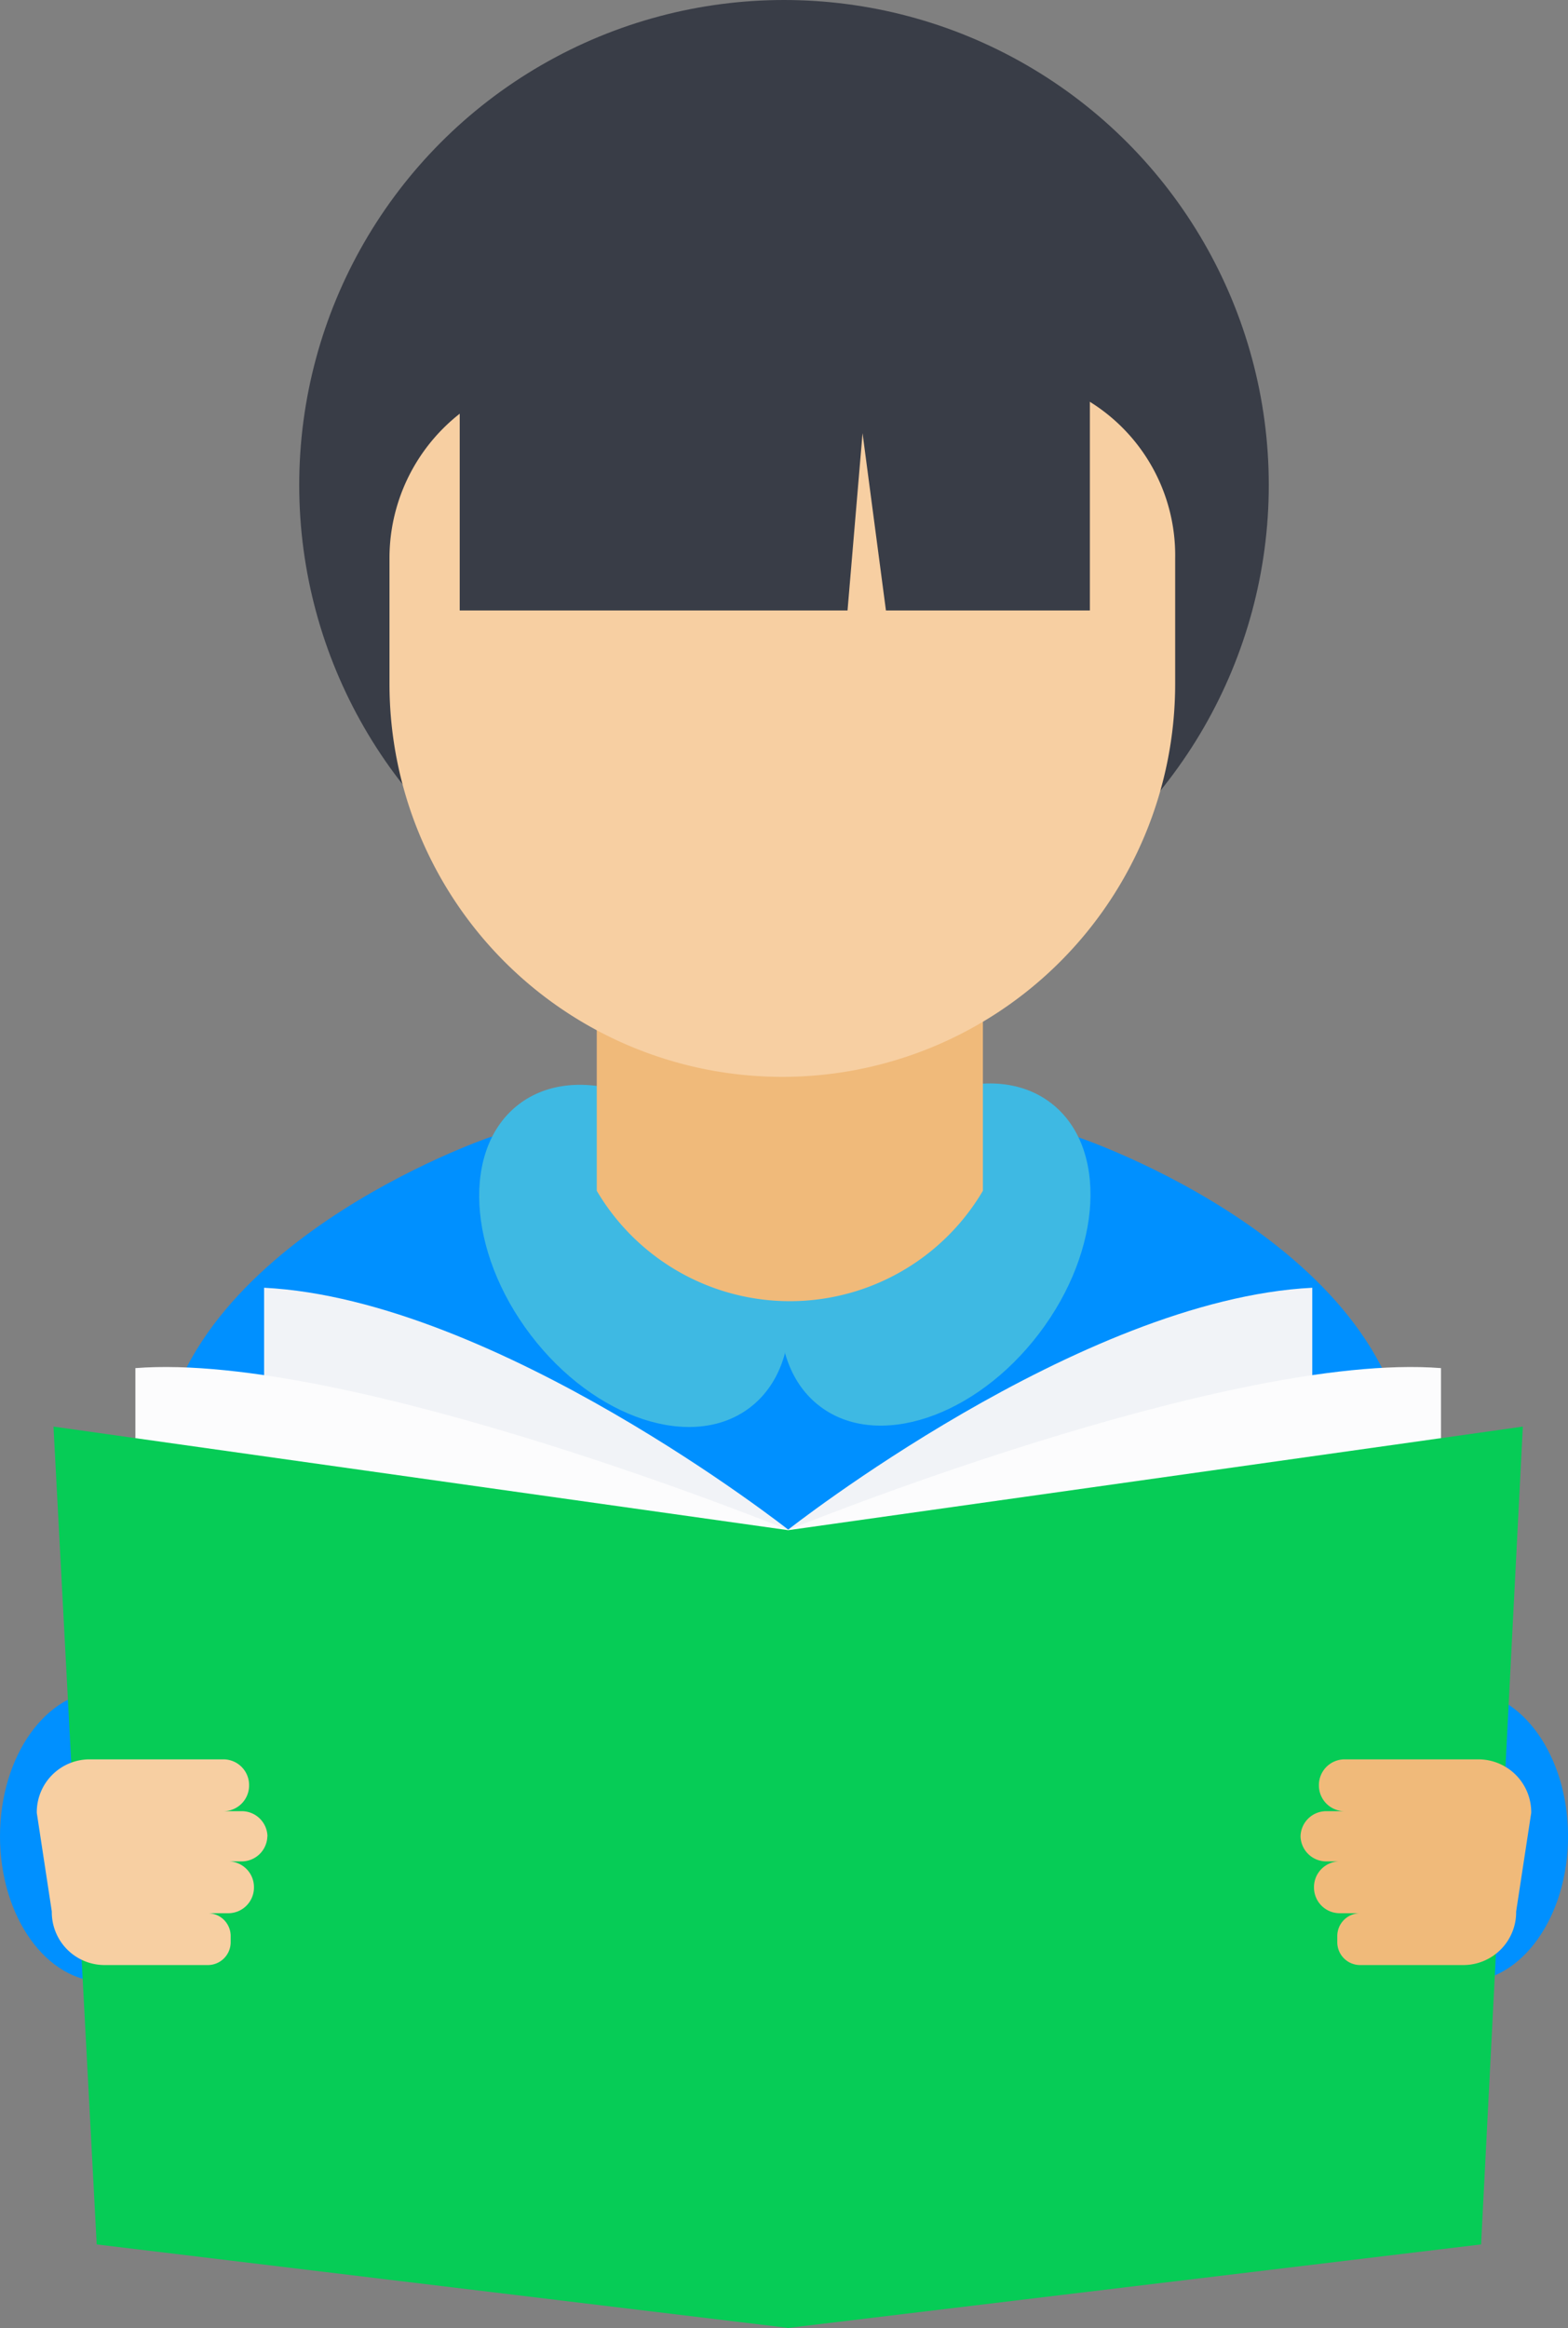 <svg xmlns="http://www.w3.org/2000/svg" width="29.026" height="43.075" viewBox="0 0 29.026 43.075">
  <rect x="0" y="0" width="29.026" height="43.075" fill="#808080" stroke="none"/>
  <g id="student_1_" data-name="student (1)" transform="translate(-60.401 -126.4)">
    <g id="Group_3267" data-name="Group 3267" transform="translate(31.801 122.9)">
      <g id="Group_3264" data-name="Group 3264" transform="translate(28.6 34.785)">
        <ellipse id="Ellipse_288" data-name="Ellipse 288" cx="1.919" cy="2.692" rx="1.919" ry="2.692" fill="#0090ff"/>
        <ellipse id="Ellipse_289" data-name="Ellipse 289" cx="1.919" cy="2.692" rx="1.919" ry="2.692" transform="translate(25.189)" fill="#0090ff"/>
      </g>
      <path id="Path_1331" data-name="Path 1331" d="M55.119,70.809,53.913,70.5,52.52,74.059l-2.847.4-2.847-.4L45.434,70.5l-1.207.309s-6,2.042-6.127,6.189l11.573,5.663L61.246,77C61.123,72.821,55.119,70.809,55.119,70.809Z" transform="translate(-6.56 -46.267)" fill="#0090ff"/>
      <path id="Path_1332" data-name="Path 1332" d="M54.117,84.987S48.7,80.717,44.4,80.5v4.487Z" transform="translate(-10.911 -53.173)" fill="#f1f3f7"/>
      <path id="Path_1333" data-name="Path 1333" d="M48.8,88.256s-8.138-3.311-12.1-3v4.58Z" transform="translate(-5.594 -56.442)" fill="#fcfcfd"/>
      <g id="Group_3265" data-name="Group 3265" transform="translate(36.286 22.441)">
        <ellipse id="Ellipse_290" data-name="Ellipse 290" cx="2.414" cy="3.528" rx="2.414" ry="3.528" transform="translate(0 2.952) rotate(-37.282)" fill="#3eb9e3"/>
        <ellipse id="Ellipse_291" data-name="Ellipse 291" cx="2.414" cy="3.528" rx="2.414" ry="3.528" transform="translate(9.411 8.541) rotate(-142.718)" fill="#3eb9e3"/>
      </g>
      <path id="Path_1334" data-name="Path 1334" d="M71.448,64.273a4.148,4.148,0,0,1-7.148,0V59.6h7.148Z" transform="translate(-24.653 -38.74)" fill="#f0ba7a"/>
      <circle id="Ellipse_292" data-name="Ellipse 292" cx="8.974" cy="8.974" r="8.974" transform="translate(34.139 3.5)" fill="#393d47"/>
      <path id="Path_1335" data-name="Path 1335" d="M63.1,25.9H55.3a3.394,3.394,0,0,0-3.4,3.4v2.321a7.272,7.272,0,0,0,14.544,0V29.3A3.342,3.342,0,0,0,63.1,25.9Z" transform="translate(-16.09 -15.468)" fill="#f7cfa2"/>
      <path id="Path_1336" data-name="Path 1336" d="M56.1,22.1v5.539h7.179l.278-3.28.433,3.28h3.775V22.1Z" transform="translate(-18.99 -12.844)" fill="#393d47"/>
      <path id="Path_1337" data-name="Path 1337" d="M45.416,105.479,32.6,103.932,31.8,88.8l13.616,1.919Z" transform="translate(-2.21 -58.904)" fill="#06cc56"/>
      <path id="Path_1338" data-name="Path 1338" d="M75.7,84.987s5.415-4.27,9.717-4.487v4.487Z" transform="translate(-32.525 -53.173)" fill="#f1f3f7"/>
      <path id="Path_1339" data-name="Path 1339" d="M75.7,88.256s8.138-3.311,12.1-3v4.58Z" transform="translate(-32.525 -56.442)" fill="#fcfcfd"/>
      <path id="Path_1340" data-name="Path 1340" d="M75.7,105.479l12.842-1.547L89.315,88.8,75.7,90.719Z" transform="translate(-32.525 -58.904)" fill="#06cc56"/>
      <g id="Group_3266" data-name="Group 3266" transform="translate(29.281 36.053)">
        <path id="Path_1341" data-name="Path 1341" d="M35.07,110.123a.476.476,0,0,0-.464-.464h-.34a.476.476,0,0,0,.464-.464v-.031a.476.476,0,0,0-.464-.464H31.79a.978.978,0,0,0-.99.99l.278,1.826a.978.978,0,0,0,.99.99h1.888a.423.423,0,0,0,.433-.433v-.093a.423.423,0,0,0-.433-.433h.4a.476.476,0,0,0,.464-.464v-.031a.476.476,0,0,0-.464-.464h.248a.476.476,0,0,0,.464-.464Z" transform="translate(-30.8 -108.7)" fill="#f7cfa2"/>
        <path id="Path_1342" data-name="Path 1342" d="M106.4,110.123a.476.476,0,0,1,.464-.464h.34a.476.476,0,0,1-.464-.464v-.031a.476.476,0,0,1,.464-.464h2.476a.978.978,0,0,1,.99.99l-.279,1.826a.978.978,0,0,1-.99.99h-1.888a.423.423,0,0,1-.433-.433v-.093a.423.423,0,0,1,.433-.433h-.4a.476.476,0,0,1-.464-.464v-.031a.476.476,0,0,1,.464-.464h-.248A.476.476,0,0,1,106.4,110.123Z" transform="translate(-83.006 -108.7)" fill="#f0ba7a"/>
      </g>
    </g>
  </g>
</svg>
